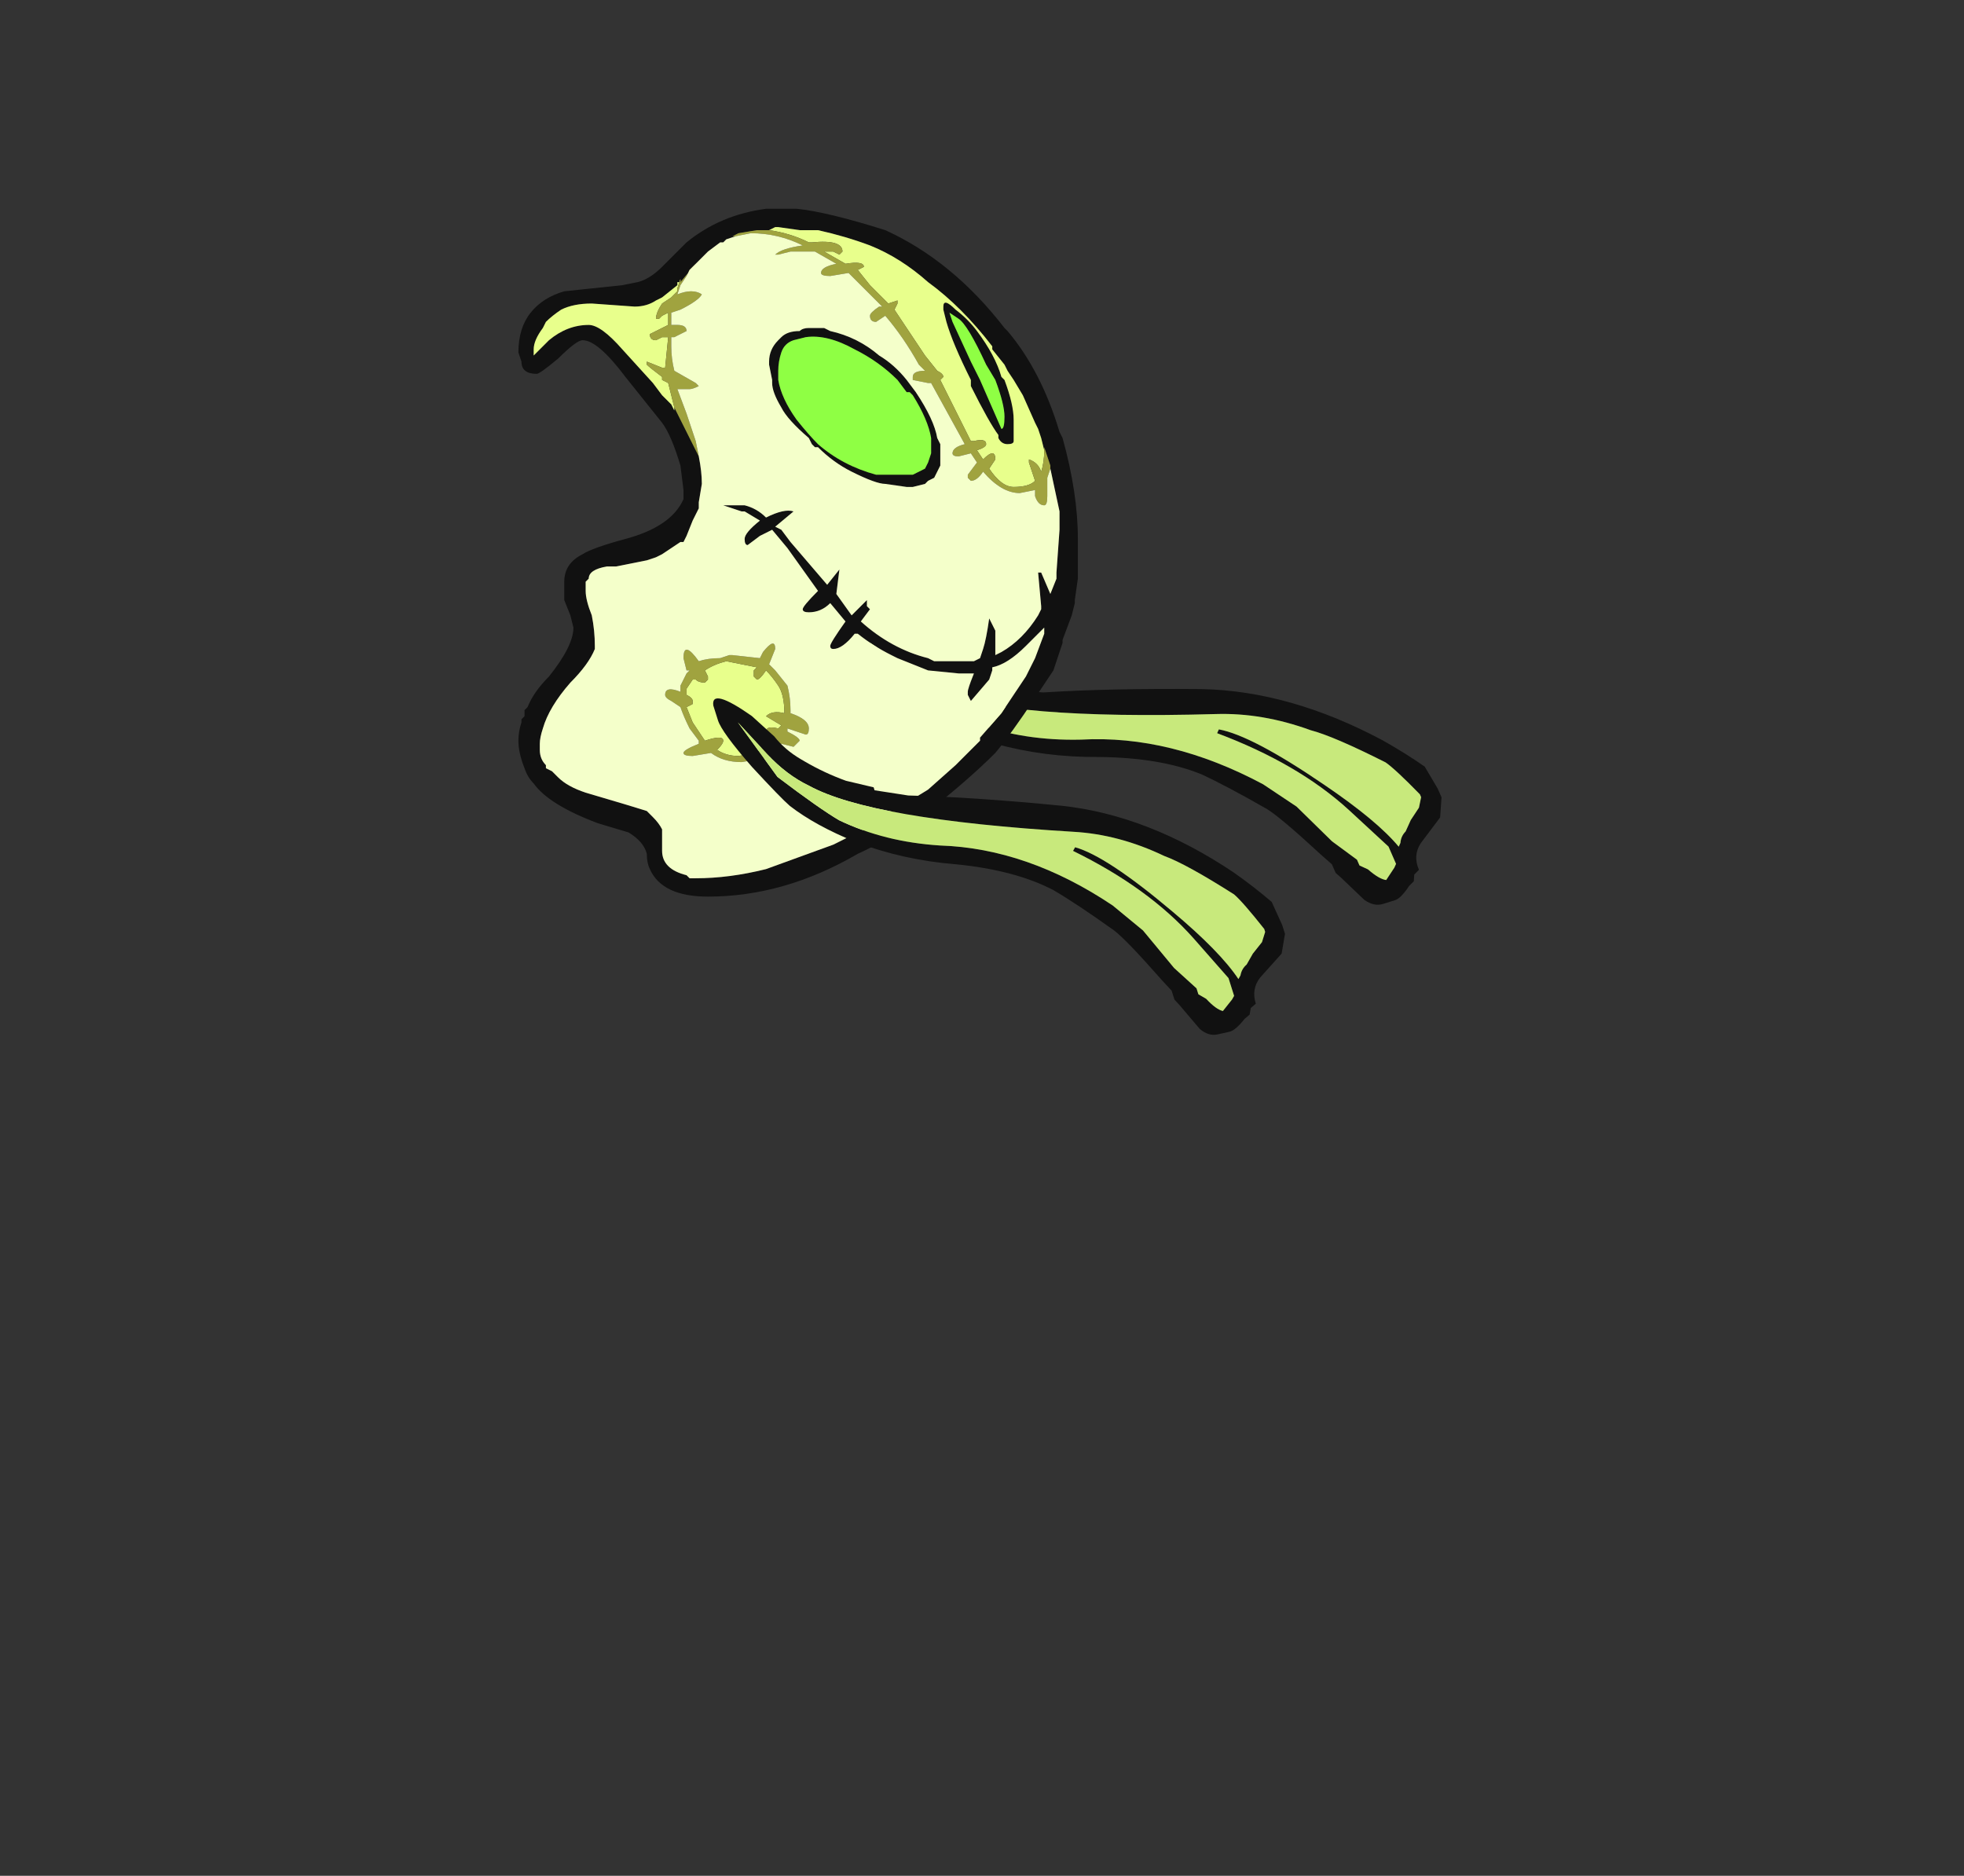 <?xml version="1.0" encoding="UTF-8" standalone="no"?>
<svg xmlns:ffdec="https://www.free-decompiler.com/flash" xmlns:xlink="http://www.w3.org/1999/xlink" ffdec:objectType="frame" height="214.75px" width="224.85px" xmlns="http://www.w3.org/2000/svg">
  <rect width="100%" height="100%" fill="#333333" stroke="none"/>
  <g transform="matrix(1.0, 0.0, 0.0, 1.0, 107.85, 79.0)">
    <use ffdec:characterId="593" ffdec:characterName="a_GhostArm01" height="49.35" transform="matrix(0.975, -0.304, 0.411, 0.942, -12.45, -8.7)" width="54.6" xlink:href="#sprite0"/>
    <use ffdec:characterId="591" ffdec:characterName="a_GhostBody1" height="78.75" transform="matrix(1.0, 0.0, 0.0, 1.0, -48.5, -55.1)" width="64.05" xlink:href="#sprite1"/>
    <use ffdec:characterId="593" ffdec:characterName="a_GhostArm01" height="49.35" transform="matrix(0.979, -0.217, 0.306, 0.969, -26.4, 1.1)" width="54.6" xlink:href="#sprite0"/>
  </g>
  <defs>
    <g id="sprite0" transform="matrix(1.0, 0.0, 0.0, 1.0, 0.0, 0.0)">
      <use ffdec:characterId="592" height="7.05" transform="matrix(7.0, 0.0, 0.0, 7.0, 0.0, 0.0)" width="7.8" xlink:href="#shape0"/>
    </g>
    <g id="shape0" transform="matrix(1.0, 0.0, 0.0, 1.0, 0.0, 0.0)">
      <path d="M7.75 5.15 L7.8 5.55 7.8 5.7 7.65 6.0 7.2 6.3 Q7.0 6.45 7.0 6.7 L6.9 6.75 6.85 6.85 6.75 6.9 Q6.55 7.05 6.45 7.05 L6.25 7.05 Q6.1 7.05 6.0 6.9 L5.8 6.45 5.75 6.35 5.75 6.2 5.65 6.0 Q5.3 5.25 5.15 5.05 4.7 4.5 4.4 4.2 3.9 3.75 3.0 3.45 2.2 3.2 1.55 2.75 1.0 2.35 0.7 1.95 0.6 1.8 0.3 1.2 0.0 0.55 0.0 0.35 L0.0 0.1 Q0.05 -0.2 0.55 0.4 L0.8 0.8 Q0.9 1.05 1.1 1.25 L1.15 1.3 Q1.4 1.55 1.7 1.75 L2.1 1.95 2.1 2.0 Q2.35 2.1 2.6 2.2 3.6 2.45 4.95 2.9 6.25 3.35 7.3 4.55 7.55 4.85 7.75 5.15 M6.3 4.05 Q5.7 3.55 5.0 3.35 1.9 2.45 1.1 1.7 0.8 1.45 0.6 1.05 L0.3 0.45 0.65 1.45 Q1.15 2.1 1.4 2.35 2.0 2.85 2.85 3.1 4.2 3.45 5.25 4.65 L5.6 5.15 5.9 5.85 6.15 6.25 6.15 6.35 6.25 6.45 Q6.35 6.65 6.45 6.7 L6.65 6.55 6.7 6.5 6.7 6.2 6.35 5.45 Q5.9 4.5 4.9 3.65 L4.95 3.6 Q5.4 3.85 6.15 4.95 6.7 5.75 6.85 6.25 L6.9 6.2 Q6.95 6.1 7.05 6.05 L7.2 5.9 7.4 5.75 7.5 5.6 7.5 5.55 Q7.3 5.05 7.2 4.9 6.6 4.25 6.3 4.05" fill="#111111" fill-rule="evenodd" stroke="none"/>
      <path d="M6.3 4.05 Q6.6 4.25 7.2 4.9 7.3 5.05 7.5 5.55 L7.5 5.6 7.4 5.75 7.2 5.9 7.05 6.05 Q6.95 6.1 6.9 6.2 L6.85 6.25 Q6.7 5.75 6.15 4.95 5.4 3.85 4.95 3.6 L4.9 3.65 Q5.9 4.5 6.35 5.45 L6.7 6.2 6.7 6.5 6.65 6.55 6.45 6.7 Q6.35 6.65 6.25 6.45 L6.15 6.35 6.15 6.25 5.9 5.85 5.6 5.15 5.25 4.65 Q4.2 3.45 2.85 3.1 2.0 2.85 1.4 2.35 1.15 2.1 0.65 1.45 L0.3 0.45 0.6 1.05 Q0.8 1.45 1.1 1.7 1.9 2.45 5.0 3.35 5.7 3.55 6.3 4.05" fill="#c8e97c" fill-rule="evenodd" stroke="none"/>
    </g>
    <g id="sprite1" transform="matrix(1.0, 0.0, 0.0, 1.0, 0.0, 0.0)">
      <use ffdec:characterId="590" height="11.25" transform="matrix(7.0, 0.0, 0.0, 7.0, 0.0, 0.0)" width="9.15" xlink:href="#shape1"/>
    </g>
    <g id="shape1" transform="matrix(1.0, 0.0, 0.0, 1.0, 0.0, 0.0)">
      <path d="M7.05 1.7 L7.1 1.85 7.4 2.5 7.55 2.8 7.9 3.6 Q7.95 3.6 7.95 3.4 7.95 3.2 7.8 2.8 L7.65 2.55 Q7.35 1.9 7.2 1.8 L7.05 1.7 M6.95 1.6 Q6.95 1.45 7.15 1.65 7.35 1.8 7.5 2.0 7.8 2.4 7.9 2.75 L7.95 2.8 Q8.1 3.2 8.1 3.45 L8.1 3.8 Q8.1 3.85 8.0 3.85 7.9 3.85 7.85 3.75 L7.85 3.7 Q7.7 3.5 7.4 2.9 L7.4 2.8 Q7.1 2.2 7.0 1.85 L6.95 1.65 6.95 1.6 M8.6 3.95 L8.55 3.75 8.5 3.6 8.45 3.5 8.25 3.05 8.1 2.8 8.0 2.65 7.95 2.55 7.75 2.3 7.75 2.25 Q7.25 1.6 6.7 1.2 6.25 0.8 5.75 0.6 5.35 0.45 4.9 0.35 L4.6 0.35 4.25 0.3 4.2 0.3 4.1 0.35 3.9 0.35 3.6 0.4 3.5 0.45 3.55 0.45 3.4 0.5 3.35 0.55 3.3 0.55 3.1 0.7 2.9 0.9 2.65 1.2 2.6 1.2 2.6 1.25 2.35 1.45 2.25 1.5 Q2.1 1.6 1.9 1.6 L1.2 1.55 Q0.9 1.55 0.7 1.65 0.55 1.75 0.45 1.85 L0.4 1.95 Q0.25 2.15 0.25 2.3 L0.25 2.4 0.5 2.15 Q0.8 1.9 1.15 1.9 1.35 1.9 1.7 2.3 L2.2 2.85 2.35 3.05 2.5 3.2 2.55 3.3 2.55 3.25 2.95 4.05 Q3.0 4.3 3.0 4.5 L2.95 4.8 2.95 4.9 2.85 5.1 2.75 5.35 2.7 5.45 2.65 5.45 Q2.5 5.55 2.35 5.65 L2.25 5.7 2.1 5.75 1.6 5.85 1.45 5.85 Q1.15 5.9 1.15 6.05 L1.1 6.1 Q1.1 6.15 1.1 6.25 1.1 6.4 1.2 6.65 1.25 6.9 1.25 7.15 L1.25 7.2 Q1.15 7.45 0.85 7.75 0.5 8.15 0.4 8.5 0.35 8.65 0.35 8.75 L0.35 8.85 Q0.35 9.0 0.45 9.1 L0.45 9.15 0.55 9.2 0.65 9.3 Q0.8 9.45 1.1 9.55 1.95 9.8 2.1 9.85 L2.2 9.95 Q2.3 10.05 2.35 10.15 L2.35 10.5 Q2.35 10.8 2.75 10.9 L2.8 10.95 2.9 10.95 Q3.45 10.95 4.05 10.8 L5.15 10.4 5.65 10.15 5.8 10.05 6.7 9.5 7.15 9.1 7.55 8.7 7.55 8.65 7.9 8.25 8.3 7.65 8.45 7.35 8.6 6.95 8.6 6.85 8.3 7.15 Q8.0 7.45 7.75 7.5 L7.75 7.55 7.7 7.7 7.4 8.05 7.35 7.95 7.35 7.9 Q7.35 7.85 7.45 7.6 L7.2 7.6 6.7 7.55 Q6.45 7.45 6.2 7.35 L6.1 7.3 Q5.8 7.15 5.55 6.95 L5.5 6.95 Q5.3 7.2 5.15 7.2 5.1 7.2 5.1 7.15 5.1 7.1 5.35 6.75 L5.1 6.45 Q4.95 6.6 4.75 6.6 4.65 6.6 4.65 6.55 4.65 6.5 4.9 6.25 L4.4 5.55 4.15 5.25 3.95 5.35 3.75 5.5 Q3.7 5.5 3.7 5.4 3.7 5.3 3.95 5.1 L3.7 4.95 3.65 4.95 3.35 4.85 3.7 4.85 Q3.9 4.9 4.05 5.05 4.35 4.9 4.5 4.95 L4.2 5.2 4.3 5.25 4.45 5.45 5.05 6.15 5.25 5.9 5.2 6.3 5.45 6.65 5.7 6.4 5.7 6.5 5.75 6.55 5.6 6.75 Q6.1 7.2 6.7 7.35 L6.8 7.4 7.45 7.4 7.55 7.35 7.6 7.2 Q7.65 7.05 7.7 6.7 L7.8 6.9 7.8 7.3 7.9 7.25 Q8.25 7.05 8.5 6.65 L8.55 6.55 8.55 6.5 8.5 5.95 8.55 5.95 8.7 6.3 8.8 6.05 8.8 5.95 8.85 5.25 8.85 4.95 8.7 4.25 8.7 4.2 8.6 3.9 8.6 3.95 M6.4 3.0 L6.35 3.0 6.2 2.8 Q5.9 2.5 5.5 2.3 5.05 2.05 4.7 2.1 L4.5 2.15 Q4.35 2.2 4.3 2.35 4.25 2.5 4.25 2.65 L4.25 2.8 Q4.3 3.1 4.55 3.45 4.75 3.7 4.9 3.85 5.3 4.2 5.85 4.35 L6.45 4.35 6.65 4.25 6.7 4.15 6.75 4.0 6.75 3.75 Q6.7 3.45 6.45 3.05 L6.4 3.0 M6.5 3.0 Q6.8 3.45 6.85 3.75 L6.9 3.85 6.9 4.2 6.8 4.4 6.7 4.45 6.65 4.5 6.45 4.55 6.35 4.55 6.0 4.5 Q5.85 4.5 5.45 4.3 5.15 4.15 4.9 3.9 L4.85 3.9 4.8 3.85 4.75 3.75 Q4.4 3.45 4.3 3.25 4.15 3.0 4.15 2.85 L4.15 2.8 4.1 2.55 4.1 2.5 Q4.1 2.3 4.25 2.15 L4.3 2.1 Q4.4 2.0 4.6 2.0 4.65 1.95 4.75 1.95 L5.0 1.95 5.1 2.0 Q5.55 2.1 5.9 2.4 6.15 2.55 6.35 2.8 L6.5 3.0 M8.0 2.0 Q8.55 2.65 8.85 3.65 L8.9 3.75 Q9.15 4.65 9.15 5.4 L9.15 6.05 9.1 6.4 9.1 6.45 9.05 6.65 8.9 7.05 8.9 7.1 Q8.85 7.25 8.75 7.55 L8.45 8.0 Q8.05 8.6 7.8 8.9 7.35 9.35 6.65 9.9 6.0 10.35 5.55 10.55 4.35 11.25 3.1 11.25 2.35 11.25 2.15 10.8 2.1 10.7 2.1 10.55 2.05 10.35 1.8 10.2 L1.3 10.05 Q0.5 9.75 0.25 9.4 0.15 9.3 0.1 9.15 0.0 8.9 0.0 8.7 0.0 8.55 0.05 8.4 L0.05 8.35 0.1 8.3 0.1 8.2 0.15 8.15 Q0.25 7.9 0.5 7.65 0.9 7.15 0.9 6.85 L0.85 6.65 0.75 6.4 0.75 6.1 Q0.75 5.8 1.05 5.65 1.2 5.55 1.75 5.4 2.5 5.2 2.7 4.75 L2.7 4.6 2.65 4.2 Q2.5 3.7 2.35 3.5 L1.75 2.75 Q1.3 2.15 1.05 2.15 0.95 2.15 0.65 2.45 0.35 2.7 0.3 2.7 0.05 2.7 0.05 2.5 L0.0 2.35 Q0.0 1.95 0.2 1.7 0.4 1.45 0.75 1.35 L1.7 1.25 1.95 1.2 Q2.15 1.15 2.35 0.95 L2.75 0.55 Q3.3 0.1 4.05 0.0 L4.55 0.0 Q5.05 0.05 6.0 0.35 7.1 0.85 7.95 1.95 L8.0 2.0" fill="#111111" fill-rule="evenodd" stroke="none"/>
      <path d="M7.05 1.7 L7.2 1.8 Q7.35 1.9 7.65 2.55 L7.8 2.8 Q7.95 3.2 7.95 3.4 7.95 3.6 7.9 3.6 L7.55 2.8 7.4 2.5 7.1 1.85 7.05 1.7 M6.4 3.0 L6.45 3.05 Q6.7 3.45 6.75 3.75 L6.75 4.0 6.7 4.15 6.65 4.25 6.45 4.35 5.85 4.35 Q5.3 4.2 4.9 3.85 4.75 3.7 4.55 3.45 4.3 3.1 4.25 2.8 L4.25 2.65 Q4.25 2.5 4.3 2.35 4.35 2.2 4.5 2.15 L4.7 2.1 Q5.05 2.05 5.5 2.3 5.9 2.5 6.2 2.8 L6.35 3.0 6.4 3.0" fill="#8fff44" fill-rule="evenodd" stroke="none"/>
      <path d="M6.95 1.6 L6.95 1.65 7.0 1.85 Q7.1 2.2 7.4 2.8 L7.4 2.9 Q7.7 3.5 7.85 3.7 L7.85 3.75 Q7.9 3.85 8.0 3.85 8.1 3.85 8.1 3.8 L8.1 3.45 Q8.1 3.2 7.95 2.8 L7.9 2.75 Q7.8 2.4 7.5 2.0 7.35 1.8 7.15 1.65 6.95 1.45 6.95 1.6 M8.6 3.95 Q8.6 4.15 8.55 4.3 8.5 4.15 8.35 4.1 L8.35 4.15 8.45 4.45 Q8.35 4.55 8.1 4.55 7.9 4.55 7.7 4.25 L7.8 4.1 Q7.8 3.9 7.6 4.1 L7.5 3.95 Q7.65 3.9 7.65 3.85 7.65 3.75 7.45 3.8 L7.4 3.8 6.9 2.8 6.95 2.75 Q6.95 2.7 6.85 2.65 L6.65 2.4 6.15 1.65 6.2 1.55 6.2 1.5 6.05 1.55 5.75 1.25 5.55 1.0 5.65 0.95 Q5.65 0.85 5.35 0.9 L5.0 0.7 5.15 0.7 5.25 0.75 5.3 0.7 Q5.3 0.5 4.8 0.55 L4.75 0.55 Q4.45 0.4 4.1 0.35 L4.2 0.3 4.25 0.3 4.6 0.35 4.9 0.35 Q5.35 0.45 5.75 0.6 6.25 0.8 6.7 1.2 7.25 1.6 7.75 2.25 L7.75 2.3 7.95 2.55 8.0 2.65 8.1 2.8 8.25 3.05 8.45 3.5 8.5 3.6 8.55 3.75 8.6 3.95 M2.55 3.25 L2.55 3.3 2.5 3.2 2.35 3.05 2.2 2.85 1.7 2.3 Q1.35 1.9 1.15 1.9 0.8 1.9 0.5 2.15 L0.25 2.4 0.25 2.3 Q0.25 2.15 0.4 1.95 L0.45 1.85 Q0.55 1.75 0.7 1.65 0.9 1.55 1.2 1.55 L1.9 1.6 Q2.1 1.6 2.25 1.5 L2.35 1.45 2.6 1.25 2.6 1.2 2.65 1.2 2.65 1.15 2.6 1.3 2.6 1.35 2.5 1.45 2.35 1.55 Q2.25 1.7 2.25 1.8 L2.3 1.8 2.35 1.75 2.45 1.7 2.45 1.9 2.15 2.05 Q2.15 2.15 2.25 2.15 L2.35 2.1 2.45 2.1 2.4 2.6 2.35 2.6 2.1 2.5 2.1 2.55 Q2.15 2.6 2.35 2.75 L2.35 2.8 2.45 2.85 2.55 3.25 M3.85 7.55 L3.85 7.65 3.9 7.7 Q3.95 7.7 4.05 7.55 4.15 7.65 4.25 7.8 4.35 7.95 4.35 8.25 4.15 8.2 4.05 8.3 L4.3 8.45 4.25 8.5 Q4.05 8.45 4.05 8.55 4.05 8.6 4.15 8.65 L3.9 8.9 3.6 8.95 Q3.4 8.95 3.25 8.85 3.35 8.75 3.35 8.7 3.35 8.6 3.05 8.7 L2.85 8.4 2.75 8.15 2.85 8.1 2.85 8.05 Q2.85 8.0 2.75 7.95 L2.75 7.85 2.85 7.7 2.9 7.7 Q2.95 7.75 3.05 7.75 L3.1 7.7 3.1 7.65 3.05 7.55 Q3.2 7.45 3.4 7.4 L3.9 7.5 3.85 7.55" fill="#e8ff8c" fill-rule="evenodd" stroke="none"/>
      <path d="M4.1 0.35 Q4.45 0.4 4.75 0.55 L4.8 0.55 Q5.3 0.5 5.3 0.7 L5.25 0.75 5.15 0.7 5.0 0.7 5.35 0.9 Q5.65 0.85 5.65 0.95 L5.55 1.0 5.75 1.25 6.05 1.55 6.2 1.5 6.2 1.55 6.15 1.65 6.65 2.4 6.85 2.65 Q6.95 2.7 6.95 2.75 L6.9 2.8 7.4 3.8 7.45 3.8 Q7.65 3.75 7.65 3.85 7.65 3.9 7.5 3.95 L7.6 4.1 Q7.8 3.9 7.8 4.1 L7.7 4.25 Q7.9 4.55 8.1 4.55 8.35 4.55 8.45 4.45 L8.35 4.15 8.35 4.1 Q8.5 4.15 8.55 4.3 8.6 4.15 8.6 3.95 L8.6 3.9 8.7 4.2 8.7 4.25 8.65 4.4 8.65 4.7 Q8.65 4.85 8.6 4.85 8.5 4.85 8.45 4.7 L8.45 4.6 8.2 4.65 Q7.9 4.65 7.6 4.3 7.5 4.45 7.4 4.45 L7.35 4.4 7.35 4.35 7.5 4.15 7.4 4.0 7.2 4.05 Q7.1 4.05 7.1 4.0 7.1 3.9 7.3 3.85 L6.75 2.85 6.7 2.85 6.45 2.8 6.45 2.75 Q6.45 2.65 6.65 2.65 L6.55 2.55 Q6.3 2.1 6.0 1.75 L5.85 1.85 Q5.75 1.85 5.75 1.75 5.75 1.7 5.9 1.6 L5.95 1.6 Q5.65 1.3 5.4 1.05 L5.1 1.1 Q4.95 1.1 4.95 1.05 4.95 0.95 5.2 0.9 L4.85 0.7 4.45 0.7 4.25 0.75 4.2 0.75 Q4.3 0.65 4.65 0.6 4.25 0.4 3.8 0.4 L3.55 0.45 3.5 0.45 3.6 0.4 3.9 0.35 4.1 0.35 M2.9 0.9 L2.8 1.0 2.75 1.1 2.65 1.25 2.6 1.4 Q2.85 1.3 3.0 1.4 2.95 1.5 2.65 1.65 L2.5 1.7 2.5 1.9 2.6 1.9 Q2.75 1.9 2.75 2.0 L2.55 2.1 2.5 2.1 2.5 2.25 Q2.5 2.45 2.55 2.65 L2.9 2.85 2.95 2.9 Q2.85 2.95 2.8 2.95 L2.6 2.95 2.75 3.35 2.9 3.8 2.95 4.05 2.55 3.25 2.45 2.85 2.35 2.8 2.35 2.75 Q2.15 2.6 2.1 2.55 L2.1 2.5 2.35 2.6 2.4 2.6 2.45 2.1 2.35 2.1 2.25 2.15 Q2.15 2.15 2.15 2.05 L2.45 1.9 2.45 1.7 2.35 1.75 2.3 1.8 2.25 1.8 Q2.25 1.7 2.35 1.55 L2.5 1.45 2.6 1.35 2.6 1.3 2.65 1.15 2.65 1.2 2.9 0.9 M4.45 8.25 Q4.75 8.35 4.75 8.5 4.75 8.6 4.7 8.6 L4.4 8.5 4.4 8.55 Q4.6 8.65 4.6 8.7 L4.5 8.8 4.3 8.75 Q4.15 9.0 3.95 9.0 L3.65 9.05 Q3.35 9.05 3.15 8.9 L2.85 8.95 Q2.7 8.95 2.7 8.9 2.7 8.85 2.95 8.75 L2.95 8.7 2.8 8.5 Q2.7 8.3 2.65 8.15 L2.5 8.05 Q2.4 8.0 2.4 7.95 2.4 7.8 2.65 7.9 L2.65 7.8 Q2.7 7.7 2.75 7.6 L2.8 7.55 2.75 7.55 2.7 7.35 Q2.7 7.05 2.95 7.4 3.1 7.35 3.3 7.35 L3.45 7.3 3.5 7.3 3.95 7.35 4.0 7.25 Q4.2 7.0 4.2 7.2 L4.1 7.45 4.2 7.55 4.4 7.8 Q4.45 8.0 4.45 8.2 L4.45 8.25 M3.85 7.55 L3.9 7.5 3.4 7.4 Q3.2 7.45 3.05 7.55 L3.1 7.65 3.1 7.7 3.05 7.75 Q2.95 7.75 2.9 7.7 L2.85 7.7 2.75 7.85 2.75 7.95 Q2.85 8.0 2.85 8.05 L2.85 8.1 2.75 8.15 2.85 8.4 3.05 8.7 Q3.35 8.6 3.35 8.7 3.35 8.75 3.25 8.85 3.4 8.95 3.6 8.95 L3.9 8.9 4.15 8.65 Q4.05 8.6 4.05 8.55 4.05 8.45 4.25 8.5 L4.3 8.45 4.05 8.3 Q4.15 8.2 4.35 8.25 4.35 7.95 4.25 7.8 4.15 7.65 4.05 7.55 3.95 7.7 3.9 7.7 L3.85 7.65 3.85 7.55" fill="#a0a33f" fill-rule="evenodd" stroke="none"/>
      <path d="M3.55 0.45 L3.8 0.4 Q4.25 0.4 4.65 0.6 4.3 0.65 4.2 0.75 L4.25 0.75 4.45 0.7 4.85 0.7 5.2 0.9 Q4.95 0.95 4.95 1.05 4.95 1.1 5.1 1.1 L5.4 1.05 Q5.65 1.3 5.95 1.6 L5.9 1.6 Q5.75 1.7 5.75 1.75 5.75 1.85 5.85 1.85 L6.0 1.75 Q6.3 2.1 6.55 2.55 L6.65 2.65 Q6.45 2.65 6.45 2.75 L6.45 2.8 6.7 2.85 6.75 2.85 7.3 3.85 Q7.1 3.9 7.1 4.0 7.1 4.05 7.2 4.05 L7.4 4.0 7.5 4.15 7.35 4.35 7.35 4.4 7.4 4.45 Q7.5 4.45 7.6 4.3 7.9 4.65 8.2 4.65 L8.45 4.6 8.45 4.7 Q8.5 4.85 8.6 4.85 8.65 4.85 8.65 4.7 L8.65 4.4 8.7 4.25 8.85 4.95 8.85 5.25 8.8 5.95 8.8 6.05 8.7 6.3 8.55 5.95 8.5 5.95 8.55 6.5 8.55 6.55 8.5 6.65 Q8.25 7.05 7.9 7.25 L7.8 7.3 7.8 6.9 7.7 6.7 Q7.65 7.05 7.6 7.2 L7.55 7.35 7.45 7.4 6.8 7.4 6.7 7.35 Q6.1 7.2 5.6 6.75 L5.75 6.55 5.7 6.5 5.7 6.4 5.45 6.65 5.2 6.3 5.25 5.9 5.05 6.15 4.45 5.45 4.3 5.25 4.2 5.2 4.5 4.95 Q4.35 4.9 4.05 5.05 3.9 4.9 3.7 4.85 L3.35 4.85 3.65 4.95 3.7 4.95 3.95 5.1 Q3.7 5.3 3.7 5.4 3.7 5.5 3.75 5.5 L3.95 5.35 4.15 5.25 4.4 5.55 4.9 6.25 Q4.65 6.5 4.65 6.55 4.65 6.6 4.75 6.6 4.95 6.6 5.1 6.45 L5.35 6.75 Q5.1 7.1 5.1 7.15 5.1 7.2 5.15 7.2 5.3 7.2 5.5 6.95 L5.55 6.95 Q5.8 7.15 6.1 7.3 L6.2 7.35 Q6.45 7.45 6.7 7.55 L7.2 7.6 7.45 7.6 Q7.35 7.85 7.35 7.9 L7.35 7.95 7.4 8.05 7.7 7.7 7.75 7.55 7.75 7.5 Q8.0 7.45 8.3 7.15 L8.6 6.85 8.6 6.95 8.45 7.35 8.3 7.65 7.9 8.25 7.55 8.65 7.55 8.7 7.15 9.1 6.7 9.5 5.8 10.05 5.65 10.15 5.15 10.4 4.05 10.8 Q3.45 10.95 2.9 10.95 L2.8 10.95 2.75 10.9 Q2.35 10.8 2.35 10.5 L2.35 10.15 Q2.3 10.05 2.2 9.95 L2.1 9.85 Q1.95 9.8 1.1 9.55 0.8 9.45 0.65 9.3 L0.55 9.2 0.45 9.15 0.45 9.1 Q0.35 9.0 0.35 8.85 L0.35 8.75 Q0.35 8.65 0.4 8.5 0.5 8.15 0.85 7.75 1.15 7.45 1.25 7.2 L1.25 7.15 Q1.25 6.9 1.2 6.65 1.1 6.4 1.1 6.25 1.1 6.15 1.1 6.1 L1.15 6.05 Q1.15 5.9 1.45 5.85 L1.6 5.85 2.1 5.75 2.25 5.7 2.35 5.65 Q2.5 5.55 2.65 5.45 L2.7 5.45 2.75 5.35 2.85 5.1 2.95 4.9 2.95 4.8 3.0 4.5 Q3.0 4.3 2.95 4.05 L2.9 3.8 2.75 3.35 2.6 2.95 2.8 2.95 Q2.85 2.95 2.95 2.9 L2.9 2.85 2.55 2.65 Q2.5 2.45 2.5 2.25 L2.5 2.1 2.55 2.1 2.75 2.0 Q2.75 1.9 2.6 1.9 L2.5 1.9 2.5 1.7 2.65 1.65 Q2.95 1.5 3.0 1.4 2.85 1.3 2.6 1.4 L2.65 1.25 2.75 1.1 2.8 1.0 2.9 0.9 3.1 0.7 3.3 0.55 3.35 0.55 3.4 0.5 3.55 0.45 M6.5 3.0 L6.35 2.8 Q6.15 2.55 5.9 2.4 5.55 2.1 5.1 2.0 L5.0 1.95 4.75 1.95 Q4.65 1.95 4.6 2.0 4.4 2.0 4.3 2.1 L4.25 2.15 Q4.1 2.3 4.1 2.5 L4.1 2.55 4.15 2.8 4.15 2.85 Q4.15 3.0 4.3 3.25 4.4 3.45 4.75 3.75 L4.8 3.85 4.85 3.9 4.9 3.9 Q5.15 4.15 5.45 4.3 5.85 4.5 6.0 4.5 L6.35 4.55 6.45 4.55 6.65 4.5 6.7 4.45 6.8 4.4 6.9 4.2 6.9 3.85 6.85 3.75 Q6.8 3.45 6.5 3.0 M4.45 8.25 L4.45 8.2 Q4.45 8.0 4.4 7.8 L4.2 7.55 4.1 7.45 4.2 7.2 Q4.2 7.0 4.0 7.25 L3.95 7.35 3.5 7.3 3.45 7.3 3.3 7.35 Q3.1 7.35 2.95 7.4 2.7 7.05 2.7 7.35 L2.75 7.55 2.8 7.55 2.75 7.6 Q2.7 7.7 2.65 7.8 L2.65 7.9 Q2.4 7.8 2.4 7.95 2.4 8.0 2.5 8.05 L2.65 8.15 Q2.7 8.3 2.8 8.5 L2.95 8.7 2.95 8.75 Q2.7 8.85 2.7 8.9 2.7 8.95 2.85 8.95 L3.15 8.9 Q3.35 9.05 3.65 9.05 L3.95 9.0 Q4.15 9.0 4.3 8.75 L4.5 8.8 4.6 8.7 Q4.6 8.65 4.4 8.55 L4.4 8.5 4.7 8.6 Q4.75 8.6 4.75 8.5 4.75 8.35 4.45 8.25" fill="#f4ffca" fill-rule="evenodd" stroke="none"/>
    </g>
  </defs>
</svg>

